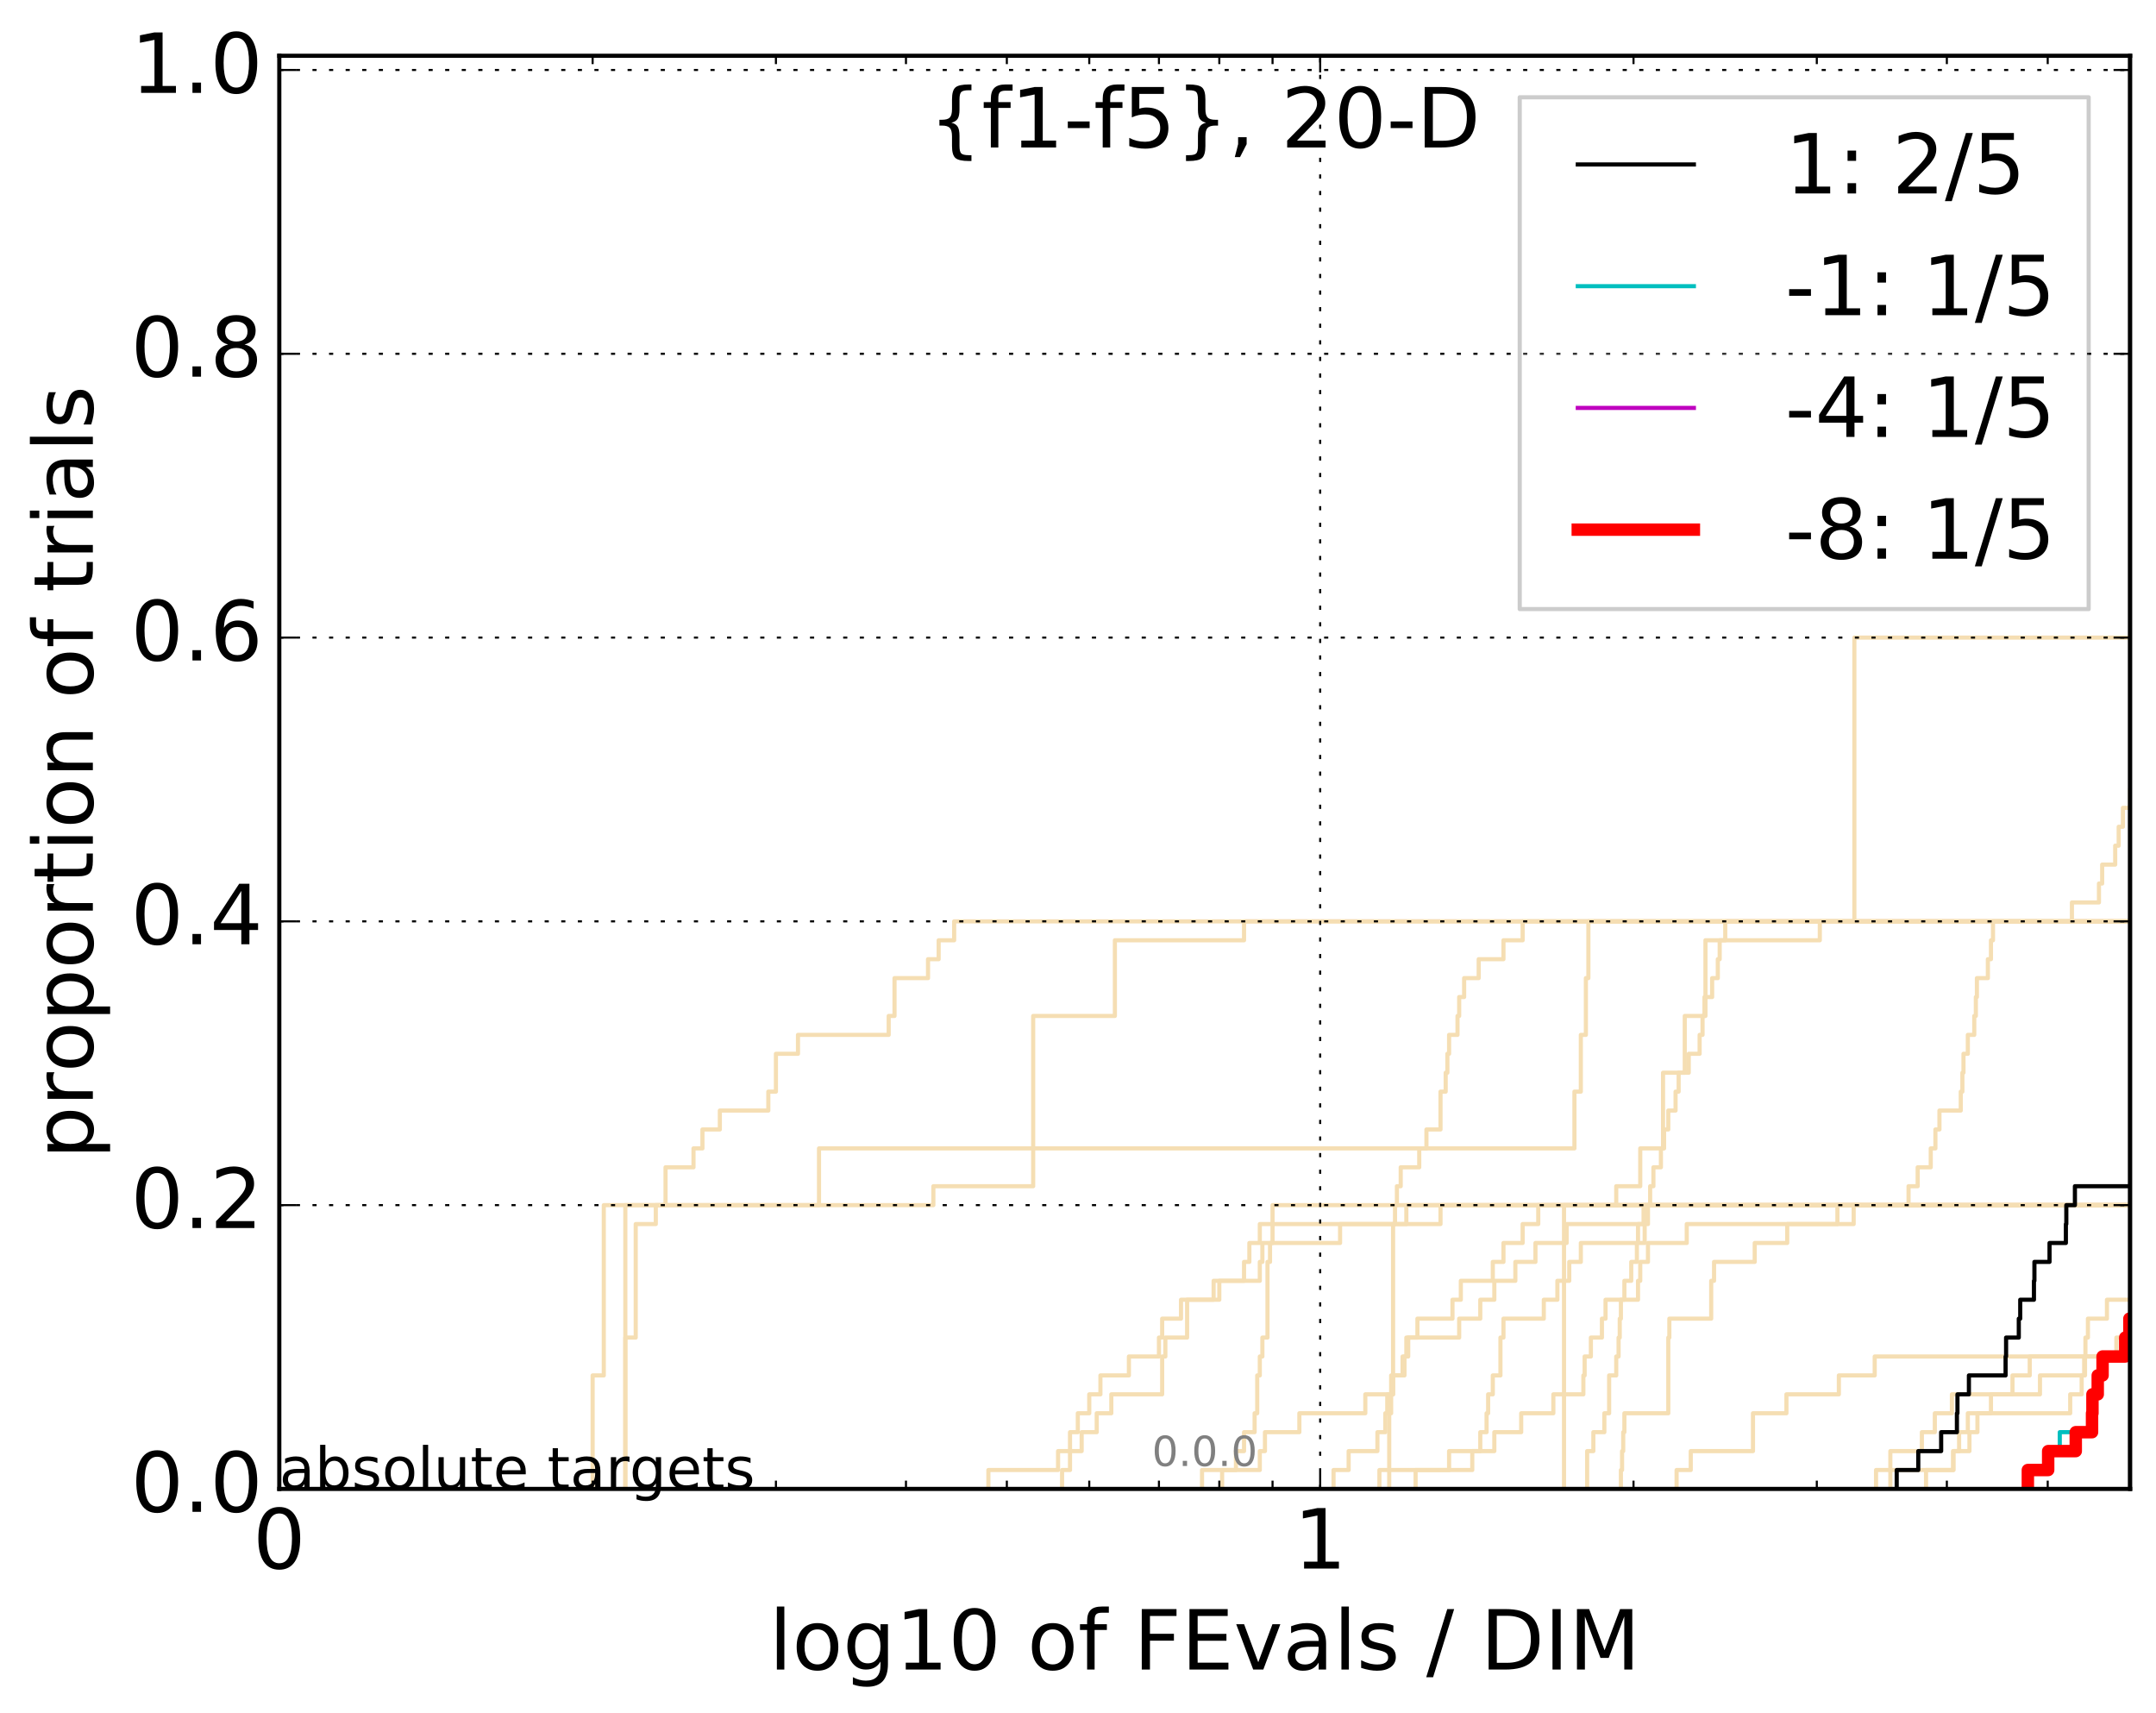 <?xml version="1.0" encoding="utf-8" standalone="no"?>
<!DOCTYPE svg PUBLIC "-//W3C//DTD SVG 1.1//EN"
  "http://www.w3.org/Graphics/SVG/1.1/DTD/svg11.dtd">
<!-- Created with matplotlib (http://matplotlib.org/) -->
<svg height="413pt" version="1.1" viewBox="0 0 520 413" width="520pt" xmlns="http://www.w3.org/2000/svg" xmlns:xlink="http://www.w3.org/1999/xlink">
 <defs>
  <style type="text/css">
*{stroke-linecap:butt;stroke-linejoin:round;stroke-miterlimit:100000;}
  </style>
 </defs>
 <g id="figure_1">
  <g id="patch_1">
   <path d="M 0 413.969 
L 520.962 413.969 
L 520.962 0 
L 0 0 
z
" style="fill:#ffffff;"/>
  </g>
  <g id="axes_1">
   <g id="patch_2">
    <path d="M 67.362 359.056 
L 513.763 359.056 
L 513.763 13.456 
L 67.362 13.456 
z
" style="fill:#ffffff;"/>
   </g>
   <g id="line2d_1">
    <path clip-path="url(#p3d20ca502b)" d="M 377.221 359.056 
L 377.221 354.494 
L 377.221 354.494 
L 377.221 349.932 
L 377.221 349.932 
L 377.221 345.369 
L 377.221 345.369 
L 377.221 340.807 
L 377.221 340.807 
L 377.221 336.244 
L 377.221 336.244 
L 377.221 331.682 
L 377.221 331.682 
L 377.221 327.12 
L 377.221 327.12 
L 377.221 322.557 
L 377.221 322.557 
L 377.221 317.995 
L 377.221 317.995 
L 377.221 313.433 
L 377.221 313.433 
L 377.221 308.87 
L 377.221 308.87 
L 377.221 304.308 
L 377.221 304.308 
L 377.221 299.745 
L 377.221 299.745 
L 377.221 295.183 
L 377.221 295.183 
L 377.221 290.621 
L 389.815 290.621 
L 389.815 286.058 
L 395.606 286.058 
L 395.606 281.496 
L 395.606 281.496 
L 395.606 276.934 
L 401.104 276.934 
L 401.104 272.371 
L 401.104 272.371 
L 401.104 267.809 
L 401.104 267.809 
L 401.104 263.246 
L 401.104 263.246 
L 401.104 258.684 
L 406.339 258.684 
L 406.339 254.122 
L 406.339 254.122 
L 406.339 249.559 
L 406.339 249.559 
L 406.339 244.997 
L 411.333 244.997 
L 411.333 240.435 
L 411.333 240.435 
L 411.333 235.872 
L 411.333 235.872 
L 411.333 231.31 
L 411.333 231.31 
L 411.333 226.747 
L 416.109 226.747 
L 416.109 222.185 
L 521.962 222.185 
" style="fill:none;stroke:#f5deb3;stroke-linecap:square;"/>
   </g>
   <g id="line2d_2">
    <path clip-path="url(#p3d20ca502b)" d="M 735.437 359.056 
" style="fill:none;stroke:#f5deb3;stroke-linecap:square;"/>
   </g>
   <g id="line2d_3">
    <path clip-path="url(#p3d20ca502b)" d="M 335.061 359.056 
L 335.061 354.494 
L 335.061 354.494 
L 335.061 349.932 
L 335.061 349.932 
L 335.061 345.369 
L 335.061 345.369 
L 335.061 340.807 
L 335.528 340.807 
L 335.528 336.244 
L 335.993 336.244 
L 335.993 331.682 
L 335.993 331.682 
L 335.993 327.12 
L 335.993 327.12 
L 335.993 322.557 
L 335.993 322.557 
L 335.993 317.995 
L 335.993 317.995 
L 335.993 313.433 
L 335.993 313.433 
L 335.993 308.87 
L 335.993 308.87 
L 335.993 304.308 
L 335.993 304.308 
L 335.993 299.745 
L 335.993 299.745 
L 335.993 295.183 
L 336.456 295.183 
L 336.456 290.621 
L 336.917 290.621 
L 336.917 286.058 
L 337.833 286.058 
L 337.833 281.496 
L 342.302 281.496 
L 342.302 276.934 
L 344.039 276.934 
L 344.039 272.371 
L 347.433 272.371 
L 347.433 267.809 
L 347.433 267.809 
L 347.433 263.246 
L 348.68 263.246 
L 348.68 258.684 
L 349.092 258.684 
L 349.092 254.122 
L 349.502 254.122 
L 349.502 249.559 
L 351.533 249.559 
L 351.533 244.997 
L 351.934 244.997 
L 351.934 240.435 
L 353.13 240.435 
L 353.13 235.872 
L 356.641 235.872 
L 356.641 231.31 
L 362.617 231.31 
L 362.617 226.747 
L 367.242 226.747 
L 367.242 222.185 
L 367.242 222.185 
L 367.242 222.185 
L 513.763 222.185 
" style="fill:none;stroke:#f5deb3;stroke-linecap:square;"/>
   </g>
   <g id="line2d_4">
    <path clip-path="url(#p3d20ca502b)" d="M 256.162 359.056 
L 256.162 354.494 
L 258.075 354.494 
L 258.075 349.932 
L 260.883 349.932 
L 260.883 345.369 
L 264.517 345.369 
L 264.517 340.807 
L 268.035 340.807 
L 268.035 336.244 
L 280.298 336.244 
L 280.298 331.682 
L 280.298 331.682 
L 280.298 327.12 
L 281.069 327.12 
L 281.069 322.557 
L 286.315 322.557 
L 286.315 317.995 
L 286.315 317.995 
L 286.315 313.433 
L 292.709 313.433 
L 292.709 308.87 
L 300.047 308.87 
L 300.047 304.308 
L 301.33 304.308 
L 301.33 299.745 
L 303.851 299.745 
L 303.851 295.183 
L 347.433 295.183 
L 347.433 290.621 
L 521.962 290.621 
" style="fill:none;stroke:#f5deb3;stroke-linecap:square;"/>
   </g>
   <g id="line2d_5">
    <path clip-path="url(#p3d20ca502b)" d="M 455.927 359.056 
L 455.927 354.494 
L 455.927 354.494 
L 455.927 349.932 
L 463.532 349.932 
L 463.532 345.369 
L 466.655 345.369 
L 466.655 340.807 
L 470.775 340.807 
L 470.775 336.244 
L 492.015 336.244 
L 492.015 331.682 
L 502.879 331.682 
L 502.879 327.12 
L 502.98 327.12 
L 502.98 322.557 
L 503.58 322.557 
L 503.58 317.995 
L 508.17 317.995 
L 508.17 313.433 
L 515.832 313.433 
L 515.832 308.87 
L 521.962 308.87 
" style="fill:none;stroke:#f5deb3;stroke-linecap:square;"/>
   </g>
   <g id="line2d_6"/>
   <g id="line2d_7">
    <path clip-path="url(#p3d20ca502b)" d="M 332.696 359.056 
L 332.696 354.494 
L 355.095 354.494 
L 355.095 349.932 
L 357.025 349.932 
L 357.025 345.369 
L 358.544 345.369 
L 358.544 340.807 
L 358.921 340.807 
L 358.921 336.244 
L 360.043 336.244 
L 360.043 331.682 
L 361.888 331.682 
L 361.888 327.12 
L 361.888 327.12 
L 361.888 322.557 
L 362.617 322.557 
L 362.617 317.995 
L 372.346 317.995 
L 372.346 313.433 
L 375.62 313.433 
L 375.62 308.87 
L 378.485 308.87 
L 378.485 304.308 
L 381.277 304.308 
L 381.277 299.745 
L 396.675 299.745 
L 396.675 295.183 
L 396.675 295.183 
L 396.675 290.621 
L 521.962 290.621 
" style="fill:none;stroke:#f5deb3;stroke-linecap:square;"/>
   </g>
   <g id="line2d_8">
    <path clip-path="url(#p3d20ca502b)" d="M 769.504 359.056 
" style="fill:none;stroke:#f5deb3;stroke-linecap:square;"/>
   </g>
   <g id="line2d_9">
    <path clip-path="url(#p3d20ca502b)" d="M 321.633 359.056 
L 321.633 354.494 
L 325.276 354.494 
L 325.276 349.932 
L 332.216 349.932 
L 332.216 345.369 
L 334.121 345.369 
L 334.121 340.807 
L 334.592 340.807 
L 334.592 336.244 
L 335.993 336.244 
L 335.993 331.682 
L 338.741 331.682 
L 338.741 327.12 
L 339.193 327.12 
L 339.193 322.557 
L 341.863 322.557 
L 341.863 317.995 
L 350.319 317.995 
L 350.319 313.433 
L 352.334 313.433 
L 352.334 308.87 
L 360.043 308.87 
L 360.043 304.308 
L 362.617 304.308 
L 362.617 299.745 
L 367.242 299.745 
L 367.242 295.183 
L 371.008 295.183 
L 371.008 290.621 
L 521.962 290.621 
" style="fill:none;stroke:#f5deb3;stroke-linecap:square;"/>
   </g>
   <g id="line2d_10">
    <path clip-path="url(#p3d20ca502b)" d="M 404.374 359.056 
L 404.374 354.494 
L 407.789 354.494 
L 407.789 349.932 
L 422.797 349.932 
L 422.797 345.369 
L 422.797 345.369 
L 422.797 340.807 
L 430.862 340.807 
L 430.862 336.244 
L 443.509 336.244 
L 443.509 331.682 
L 452.156 331.682 
L 452.156 327.12 
L 521.962 327.12 
" style="fill:none;stroke:#f5deb3;stroke-linecap:square;"/>
   </g>
   <g id="line2d_11">
    <path clip-path="url(#p3d20ca502b)" d="M 238.386 359.056 
L 238.386 354.494 
L 255.193 354.494 
L 255.193 349.932 
L 258.075 349.932 
L 258.075 345.369 
L 259.955 345.369 
L 259.955 340.807 
L 262.715 340.807 
L 262.715 336.244 
L 265.407 336.244 
L 265.407 331.682 
L 272.278 331.682 
L 272.278 327.12 
L 279.522 327.12 
L 279.522 322.557 
L 280.298 322.557 
L 280.298 317.995 
L 284.842 317.995 
L 284.842 313.433 
L 294.081 313.433 
L 294.081 308.87 
L 303.851 308.87 
L 303.851 304.308 
L 304.472 304.308 
L 304.472 299.745 
L 323.209 299.745 
L 323.209 295.183 
L 339.193 295.183 
L 339.193 290.621 
L 521.962 290.621 
" style="fill:none;stroke:#f5deb3;stroke-linecap:square;"/>
   </g>
   <g id="line2d_12">
    <path clip-path="url(#p3d20ca502b)" d="M 150.82 359.056 
L 150.82 354.494 
L 150.82 354.494 
L 150.82 349.932 
L 150.82 349.932 
L 150.82 345.369 
L 150.82 345.369 
L 150.82 340.807 
L 150.82 340.807 
L 150.82 336.244 
L 150.82 336.244 
L 150.82 331.682 
L 150.82 331.682 
L 150.82 327.12 
L 150.82 327.12 
L 150.82 322.557 
L 150.82 322.557 
L 150.82 317.995 
L 150.82 317.995 
L 150.82 313.433 
L 150.82 313.433 
L 150.82 308.87 
L 150.82 308.87 
L 150.82 304.308 
L 150.82 304.308 
L 150.82 299.745 
L 150.82 299.745 
L 150.82 295.183 
L 150.82 295.183 
L 150.82 290.621 
L 225.118 290.621 
L 225.118 286.058 
L 249.19 286.058 
L 249.19 281.496 
L 249.19 281.496 
L 249.19 276.934 
L 249.19 276.934 
L 249.19 272.371 
L 249.19 272.371 
L 249.19 267.809 
L 249.19 267.809 
L 249.19 263.246 
L 249.19 263.246 
L 249.19 258.684 
L 249.19 258.684 
L 249.19 254.122 
L 249.19 254.122 
L 249.19 249.559 
L 249.19 249.559 
L 249.19 244.997 
L 268.897 244.997 
L 268.897 240.435 
L 268.897 240.435 
L 268.897 235.872 
L 268.897 235.872 
L 268.897 231.31 
L 268.897 231.31 
L 268.897 226.747 
L 300.047 226.747 
L 300.047 222.185 
L 521.962 222.185 
" style="fill:none;stroke:#f5deb3;stroke-linecap:square;"/>
   </g>
   <g id="line2d_13">
    <path clip-path="url(#p3d20ca502b)" d="M 561.427 359.056 
" style="fill:none;stroke:#f5deb3;stroke-linecap:square;"/>
   </g>
   <g id="line2d_14">
    <path clip-path="url(#p3d20ca502b)" d="M 294.76 359.056 
L 294.76 354.494 
L 298.095 354.494 
L 298.095 349.932 
L 300.047 349.932 
L 300.047 345.369 
L 302.598 345.369 
L 302.598 340.807 
L 303.226 340.807 
L 303.226 336.244 
L 303.226 336.244 
L 303.226 331.682 
L 303.851 331.682 
L 303.851 327.12 
L 304.472 327.12 
L 304.472 322.557 
L 305.704 322.557 
L 305.704 317.995 
L 305.704 317.995 
L 305.704 313.433 
L 305.704 313.433 
L 305.704 308.87 
L 305.704 308.87 
L 305.704 304.308 
L 306.315 304.308 
L 306.315 299.745 
L 306.922 299.745 
L 306.922 295.183 
L 306.922 295.183 
L 306.922 290.621 
L 460.316 290.621 
L 460.316 286.058 
L 462.519 286.058 
L 462.519 281.496 
L 465.671 281.496 
L 465.671 276.934 
L 466.795 276.934 
L 466.795 272.371 
L 467.769 272.371 
L 467.769 267.809 
L 472.91 267.809 
L 472.91 263.246 
L 473.306 263.246 
L 473.306 258.684 
L 473.569 258.684 
L 473.569 254.122 
L 474.615 254.122 
L 474.615 249.559 
L 476.165 249.559 
L 476.165 244.997 
L 476.549 244.997 
L 476.549 240.435 
L 476.805 240.435 
L 476.805 235.872 
L 479.45 235.872 
L 479.45 231.31 
L 480.194 231.31 
L 480.194 226.747 
L 480.688 226.747 
L 480.688 222.185 
L 499.722 222.185 
L 499.722 217.623 
L 506.24 217.623 
L 506.24 213.06 
L 507.016 213.06 
L 507.016 208.498 
L 510.16 208.498 
L 510.16 203.936 
L 511.002 203.936 
L 511.002 199.373 
L 512.022 199.373 
L 512.022 194.811 
L 513.763 194.811 
L 513.763 190.248 
L 515.654 190.248 
L 515.654 185.686 
L 516.455 185.686 
L 516.455 181.124 
L 520.799 181.124 
L 520.799 176.561 
L 521.962 176.561 
" style="fill:none;stroke:#f5deb3;stroke-linecap:square;"/>
   </g>
   <g id="line2d_15"/>
   <g id="line2d_16">
    <path clip-path="url(#p3d20ca502b)" d="M 584.363 359.056 
" style="fill:none;stroke:#f5deb3;stroke-linecap:square;"/>
   </g>
   <g id="line2d_17">
    <path clip-path="url(#p3d20ca502b)" d="M 637.322 359.056 
" style="fill:none;stroke:#f5deb3;stroke-linecap:square;"/>
   </g>
   <g id="line2d_18">
    <path clip-path="url(#p3d20ca502b)" d="M 150.82 359.056 
L 150.82 354.494 
L 150.82 354.494 
L 150.82 349.932 
L 150.82 349.932 
L 150.82 345.369 
L 150.82 345.369 
L 150.82 340.807 
L 150.82 340.807 
L 150.82 336.244 
L 150.82 336.244 
L 150.82 331.682 
L 150.82 331.682 
L 150.82 327.12 
L 150.82 327.12 
L 150.82 322.557 
L 153.327 322.557 
L 153.327 317.995 
L 153.327 317.995 
L 153.327 313.433 
L 153.327 313.433 
L 153.327 308.87 
L 153.327 308.87 
L 153.327 304.308 
L 153.327 304.308 
L 153.327 299.745 
L 153.327 299.745 
L 153.327 295.183 
L 158.173 295.183 
L 158.173 290.621 
L 160.518 290.621 
L 160.518 286.058 
L 160.518 286.058 
L 160.518 281.496 
L 167.264 281.496 
L 167.264 276.934 
L 169.423 276.934 
L 169.423 272.371 
L 173.617 272.371 
L 173.617 267.809 
L 185.31 267.809 
L 185.31 263.246 
L 187.142 263.246 
L 187.142 258.684 
L 187.142 258.684 
L 187.142 254.122 
L 192.462 254.122 
L 192.462 249.559 
L 214.341 249.559 
L 214.341 244.997 
L 215.748 244.997 
L 215.748 240.435 
L 215.748 240.435 
L 215.748 235.872 
L 223.828 235.872 
L 223.828 231.31 
L 226.393 231.31 
L 226.393 226.747 
L 230.132 226.747 
L 230.132 222.185 
L 521.962 222.185 
" style="fill:none;stroke:#f5deb3;stroke-linecap:square;"/>
   </g>
   <g id="line2d_19">
    <path clip-path="url(#p3d20ca502b)" d="M 738.151 359.056 
" style="fill:none;stroke:#f5deb3;stroke-linecap:square;"/>
   </g>
   <g id="line2d_20">
    <path clip-path="url(#p3d20ca502b)" d="M 289.914 359.056 
L 289.914 354.494 
L 303.851 354.494 
L 303.851 349.932 
L 305.09 349.932 
L 305.09 345.369 
L 313.39 345.369 
L 313.39 340.807 
L 329.296 340.807 
L 329.296 336.244 
L 335.528 336.244 
L 335.528 331.682 
L 338.288 331.682 
L 338.288 327.12 
L 339.642 327.12 
L 339.642 322.557 
L 351.934 322.557 
L 351.934 317.995 
L 357.025 317.995 
L 357.025 313.433 
L 360.414 313.433 
L 360.414 308.87 
L 365.486 308.87 
L 365.486 304.308 
L 370.333 304.308 
L 370.333 299.745 
L 377.855 299.745 
L 377.855 295.183 
L 396.408 295.183 
L 396.408 290.621 
L 521.962 290.621 
" style="fill:none;stroke:#f5deb3;stroke-linecap:square;"/>
   </g>
   <g id="line2d_21">
    <path clip-path="url(#p3d20ca502b)" d="M 698.999 359.056 
" style="fill:none;stroke:#f5deb3;stroke-linecap:square;"/>
   </g>
   <g id="line2d_22">
    <path clip-path="url(#p3d20ca502b)" d="M 341.422 359.056 
L 341.422 354.494 
L 349.502 354.494 
L 349.502 349.932 
L 360.414 349.932 
L 360.414 345.369 
L 366.893 345.369 
L 366.893 340.807 
L 374.648 340.807 
L 374.648 336.244 
L 381.888 336.244 
L 381.888 331.682 
L 382.192 331.682 
L 382.192 327.12 
L 383.7 327.12 
L 383.7 322.557 
L 386.363 322.557 
L 386.363 317.995 
L 387.236 317.995 
L 387.236 313.433 
L 395.067 313.433 
L 395.067 308.87 
L 395.606 308.87 
L 395.606 304.308 
L 397.47 304.308 
L 397.47 299.745 
L 406.824 299.745 
L 406.824 295.183 
L 443.163 295.183 
L 443.163 290.621 
L 521.962 290.621 
" style="fill:none;stroke:#f5deb3;stroke-linecap:square;"/>
   </g>
   <g id="line2d_23">
    <path clip-path="url(#p3d20ca502b)" d="M 452.476 359.056 
L 452.476 354.494 
L 471.044 354.494 
L 471.044 349.932 
L 475.005 349.932 
L 475.005 345.369 
L 476.932 345.369 
L 476.932 340.807 
L 480.194 340.807 
L 480.194 336.244 
L 485.384 336.244 
L 485.384 331.682 
L 489.547 331.682 
L 489.547 327.12 
L 513.853 327.12 
L 513.853 322.557 
L 521.962 322.557 
" style="fill:none;stroke:#f5deb3;stroke-linecap:square;"/>
   </g>
   <g id="line2d_24">
    <path clip-path="url(#p3d20ca502b)" d="M 571.08 359.056 
" style="fill:none;stroke:#f5deb3;stroke-linecap:square;"/>
   </g>
   <g id="line2d_25">
    <path clip-path="url(#p3d20ca502b)" d="M 464.535 359.056 
L 464.535 354.494 
L 471.179 354.494 
L 471.179 349.932 
L 472.513 349.932 
L 472.513 345.369 
L 474.615 345.369 
L 474.615 340.807 
L 499.308 340.807 
L 499.308 336.244 
L 502.073 336.244 
L 502.073 331.682 
L 502.678 331.682 
L 502.678 327.12 
L 510.442 327.12 
L 510.442 322.557 
L 521.962 322.557 
" style="fill:none;stroke:#f5deb3;stroke-linecap:square;"/>
   </g>
   <g id="line2d_26">
    <path clip-path="url(#p3d20ca502b)" d="M 546.617 359.056 
" style="fill:none;stroke:#f5deb3;stroke-linecap:square;"/>
   </g>
   <g id="line2d_27">
    <path clip-path="url(#p3d20ca502b)" d="M 714.334 359.056 
" style="fill:none;stroke:#f5deb3;stroke-linecap:square;"/>
   </g>
   <g id="line2d_28">
    <path clip-path="url(#p3d20ca502b)" d="M 390.942 359.056 
L 390.942 354.494 
L 391.222 354.494 
L 391.222 349.932 
L 391.501 349.932 
L 391.501 345.369 
L 391.78 345.369 
L 391.78 340.807 
L 402.373 340.807 
L 402.373 336.244 
L 402.373 336.244 
L 402.373 331.682 
L 402.373 331.682 
L 402.373 327.12 
L 402.373 327.12 
L 402.373 322.557 
L 402.626 322.557 
L 402.626 317.995 
L 412.719 317.995 
L 412.719 313.433 
L 412.719 313.433 
L 412.719 308.87 
L 413.406 308.87 
L 413.406 304.308 
L 423.215 304.308 
L 423.215 299.745 
L 431.056 299.745 
L 431.056 295.183 
L 447.084 295.183 
L 447.084 290.621 
L 521.962 290.621 
" style="fill:none;stroke:#f5deb3;stroke-linecap:square;"/>
   </g>
   <g id="line2d_29">
    <path clip-path="url(#p3d20ca502b)" d="M 142.935 359.056 
L 142.935 354.494 
L 142.935 354.494 
L 142.935 349.932 
L 142.935 349.932 
L 142.935 345.369 
L 142.935 345.369 
L 142.935 340.807 
L 142.935 340.807 
L 142.935 336.244 
L 142.935 336.244 
L 142.935 331.682 
L 145.627 331.682 
L 145.627 327.12 
L 145.627 327.12 
L 145.627 322.557 
L 145.627 322.557 
L 145.627 317.995 
L 145.627 317.995 
L 145.627 313.433 
L 145.627 313.433 
L 145.627 308.87 
L 145.627 308.87 
L 145.627 304.308 
L 145.627 304.308 
L 145.627 299.745 
L 145.627 299.745 
L 145.627 295.183 
L 145.627 295.183 
L 145.627 290.621 
L 197.534 290.621 
L 197.534 286.058 
L 197.534 286.058 
L 197.534 281.496 
L 197.534 281.496 
L 197.534 276.934 
L 379.735 276.934 
L 379.735 272.371 
L 379.735 272.371 
L 379.735 267.809 
L 379.735 267.809 
L 379.735 263.246 
L 381.277 263.246 
L 381.277 258.684 
L 381.277 258.684 
L 381.277 254.122 
L 381.277 254.122 
L 381.277 249.559 
L 382.495 249.559 
L 382.495 244.997 
L 382.495 244.997 
L 382.495 240.435 
L 382.495 240.435 
L 382.495 235.872 
L 383.099 235.872 
L 383.099 231.31 
L 383.099 231.31 
L 383.099 226.747 
L 383.099 226.747 
L 383.099 222.185 
L 383.099 222.185 
L 383.099 222.185 
L 513.763 222.185 
" style="fill:none;stroke:#f5deb3;stroke-linecap:square;"/>
   </g>
   <g id="line2d_30">
    <path clip-path="url(#p3d20ca502b)" d="M 382.798 359.056 
L 382.798 354.494 
L 382.798 354.494 
L 382.798 349.932 
L 384.297 349.932 
L 384.297 345.369 
L 386.946 345.369 
L 386.946 340.807 
L 388.103 340.807 
L 388.103 336.244 
L 388.103 336.244 
L 388.103 331.682 
L 389.815 331.682 
L 389.815 327.12 
L 390.38 327.12 
L 390.38 322.557 
L 390.662 322.557 
L 390.662 317.995 
L 390.942 317.995 
L 390.942 313.433 
L 391.78 313.433 
L 391.78 308.87 
L 393.436 308.87 
L 393.436 304.308 
L 394.797 304.308 
L 394.797 299.745 
L 395.067 299.745 
L 395.067 295.183 
L 397.47 295.183 
L 397.47 290.621 
L 397.996 290.621 
L 397.996 286.058 
L 398.782 286.058 
L 398.782 281.496 
L 400.592 281.496 
L 400.592 276.934 
L 401.359 276.934 
L 401.359 272.371 
L 402.373 272.371 
L 402.373 267.809 
L 404.126 267.809 
L 404.126 263.246 
L 404.868 263.246 
L 404.868 258.684 
L 407.308 258.684 
L 407.308 254.122 
L 409.929 254.122 
L 409.929 249.559 
L 410.633 249.559 
L 410.633 244.997 
L 411.1 244.997 
L 411.1 240.435 
L 412.948 240.435 
L 412.948 235.872 
L 414.314 235.872 
L 414.314 231.31 
L 414.766 231.31 
L 414.766 226.747 
L 438.914 226.747 
L 438.914 222.185 
L 447.252 222.185 
L 447.252 217.623 
L 447.252 217.623 
L 447.252 213.06 
L 447.252 213.06 
L 447.252 208.498 
L 447.252 208.498 
L 447.252 203.936 
L 447.252 203.936 
L 447.252 199.373 
L 447.252 199.373 
L 447.252 194.811 
L 447.252 194.811 
L 447.252 190.248 
L 447.252 190.248 
L 447.252 185.686 
L 447.252 185.686 
L 447.252 181.124 
L 447.252 181.124 
L 447.252 176.561 
L 447.252 176.561 
L 447.252 171.999 
L 447.252 171.999 
L 447.252 167.437 
L 447.252 167.437 
L 447.252 162.874 
L 447.252 162.874 
L 447.252 158.312 
L 447.252 158.312 
L 447.252 153.749 
L 447.252 153.749 
L 447.252 153.749 
L 513.763 153.749 
" style="fill:none;stroke:#f5deb3;stroke-linecap:square;"/>
   </g>
   <g id="line2d_31">
    <path clip-path="url(#p3d20ca502b)" d="M 457.461 359.056 
L 457.461 354.494 
L 462.664 354.494 
L 462.664 349.932 
L 468.184 349.932 
L 468.184 345.369 
L 471.981 345.369 
L 471.981 340.807 
L 472.114 340.807 
L 472.114 336.244 
L 474.875 336.244 
L 474.875 331.682 
L 483.721 331.682 
L 483.721 327.12 
L 483.841 327.12 
L 483.841 322.557 
L 486.906 322.557 
L 486.906 317.995 
L 487.254 317.995 
L 487.254 313.433 
L 490.563 313.433 
L 490.563 308.87 
L 490.676 308.87 
L 490.676 304.308 
L 494.32 304.308 
L 494.32 299.745 
L 498.265 299.745 
L 498.265 295.183 
L 498.37 295.183 
L 498.37 290.621 
L 500.443 290.621 
L 500.443 286.058 
L 500.443 286.058 
L 500.443 286.058 
L 513.763 286.058 
" style="fill:none;stroke:#000000;stroke-linecap:square;"/>
   </g>
   <g id="line2d_32"/>
   <g id="line2d_33">
    <path clip-path="url(#p3d20ca502b)" d="M 489.092 359.056 
L 489.092 354.494 
L 493.993 354.494 
L 493.993 349.932 
L 496.789 349.932 
L 496.789 345.369 
L 504.474 345.369 
L 504.474 340.807 
L 504.672 340.807 
L 504.672 336.244 
L 505.948 336.244 
L 505.948 331.682 
L 507.113 331.682 
L 507.113 327.12 
L 512.575 327.12 
L 512.575 322.557 
L 513.581 322.557 
L 513.581 317.995 
L 513.581 317.995 
L 513.581 317.995 
L 513.763 317.995 
" style="fill:none;stroke:#00bfbf;stroke-linecap:square;"/>
   </g>
   <g id="line2d_34"/>
   <g id="line2d_35">
    <path clip-path="url(#p3d20ca502b)" d="M 489.092 359.056 
L 489.092 354.494 
L 493.993 354.494 
L 493.993 349.932 
L 500.648 349.932 
L 500.648 345.369 
L 504.573 345.369 
L 504.573 340.807 
L 504.672 340.807 
L 504.672 336.244 
L 505.948 336.244 
L 505.948 331.682 
L 507.113 331.682 
L 507.113 327.12 
L 512.575 327.12 
L 512.575 322.557 
L 513.581 322.557 
L 513.581 317.995 
L 513.581 317.995 
L 513.581 317.995 
L 513.763 317.995 
" style="fill:none;stroke:#bf00bf;stroke-linecap:square;"/>
   </g>
   <g id="line2d_36"/>
   <g id="line2d_37">
    <path clip-path="url(#p3d20ca502b)" d="M 489.092 359.056 
L 489.092 354.494 
L 493.993 354.494 
L 493.993 349.932 
L 500.648 349.932 
L 500.648 345.369 
L 504.573 345.369 
L 504.573 340.807 
L 504.672 340.807 
L 504.672 336.244 
L 505.948 336.244 
L 505.948 331.682 
L 507.113 331.682 
L 507.113 327.12 
L 512.575 327.12 
L 512.575 322.557 
L 513.581 322.557 
L 513.581 317.995 
L 513.581 317.995 
L 513.581 317.995 
L 513.763 317.995 
" style="fill:none;stroke:#ff0000;stroke-linecap:square;stroke-width:3.0;"/>
   </g>
   <g id="line2d_38"/>
   <g id="line2d_39">
    <path clip-path="url(#p3d20ca502b)" d="M 513.763 359.056 
L 513.763 13.456 
" style="fill:none;stroke:#000000;stroke-linecap:square;"/>
   </g>
   <g id="patch_3">
    <path d="M 67.362 13.456 
L 513.763 13.456 
" style="fill:none;stroke:#000000;stroke-linecap:square;stroke-linejoin:miter;"/>
   </g>
   <g id="patch_4">
    <path d="M 513.763 359.056 
L 513.763 13.456 
" style="fill:none;stroke:#000000;stroke-linecap:square;stroke-linejoin:miter;"/>
   </g>
   <g id="patch_5">
    <path d="M 67.362 359.056 
L 513.763 359.056 
" style="fill:none;stroke:#000000;stroke-linecap:square;stroke-linejoin:miter;"/>
   </g>
   <g id="patch_6">
    <path d="M 67.362 359.056 
L 67.362 13.456 
" style="fill:none;stroke:#000000;stroke-linecap:square;stroke-linejoin:miter;"/>
   </g>
   <g id="matplotlib.axis_1">
    <g id="xtick_1">
     <g id="line2d_40">
      <path clip-path="url(#p3d20ca502b)" d="M 67.362 359.056 
L 67.362 13.456 
" style="fill:none;stroke:#000000;stroke-dasharray:1,3;stroke-dashoffset:0.0;stroke-width:0.5;"/>
     </g>
     <g id="line2d_41">
      <defs>
       <path d="M 0 0 
L 0 -4 
" id="me655140b6d" style="stroke:#000000;stroke-width:0.5;"/>
      </defs>
      <g>
       <use style="stroke:#000000;stroke-width:0.5;" x="67.362" xlink:href="#me655140b6d" y="359.056"/>
      </g>
     </g>
     <g id="line2d_42">
      <defs>
       <path d="M 0 0 
L 0 4 
" id="mc0a25cc0f9" style="stroke:#000000;stroke-width:0.5;"/>
      </defs>
      <g>
       <use style="stroke:#000000;stroke-width:0.5;" x="67.362" xlink:href="#mc0a25cc0f9" y="13.456"/>
      </g>
     </g>
     <g id="text_1">
      <!-- 0 -->
      <defs>
       <path d="M 31.781 66.406 
Q 24.172 66.406 20.328 58.906 
Q 16.5 51.422 16.5 36.375 
Q 16.5 21.391 20.328 13.891 
Q 24.172 6.391 31.781 6.391 
Q 39.453 6.391 43.281 13.891 
Q 47.125 21.391 47.125 36.375 
Q 47.125 51.422 43.281 58.906 
Q 39.453 66.406 31.781 66.406 
M 31.781 74.219 
Q 44.047 74.219 50.516 64.516 
Q 56.984 54.828 56.984 36.375 
Q 56.984 17.969 50.516 8.266 
Q 44.047 -1.422 31.781 -1.422 
Q 19.531 -1.422 13.062 8.266 
Q 6.594 17.969 6.594 36.375 
Q 6.594 54.828 13.062 64.516 
Q 19.531 74.219 31.781 74.219 
" id="BitstreamVeraSans-Roman-30"/>
      </defs>
      <g transform="translate(61.0 378.253)scale(0.2 -0.2)">
       <use xlink:href="#BitstreamVeraSans-Roman-30"/>
      </g>
     </g>
    </g>
    <g id="xtick_2">
     <g id="line2d_43">
      <path clip-path="url(#p3d20ca502b)" d="M 318.41 359.056 
L 318.41 13.456 
" style="fill:none;stroke:#000000;stroke-dasharray:1,3;stroke-dashoffset:0.0;stroke-width:0.5;"/>
     </g>
     <g id="line2d_44">
      <g>
       <use style="stroke:#000000;stroke-width:0.5;" x="318.41" xlink:href="#me655140b6d" y="359.056"/>
      </g>
     </g>
     <g id="line2d_45">
      <g>
       <use style="stroke:#000000;stroke-width:0.5;" x="318.41" xlink:href="#mc0a25cc0f9" y="13.456"/>
      </g>
     </g>
     <g id="text_2">
      <!-- 1 -->
      <defs>
       <path d="M 12.406 8.297 
L 28.516 8.297 
L 28.516 63.922 
L 10.984 60.406 
L 10.984 69.391 
L 28.422 72.906 
L 38.281 72.906 
L 38.281 8.297 
L 54.391 8.297 
L 54.391 0 
L 12.406 0 
z
" id="BitstreamVeraSans-Roman-31"/>
      </defs>
      <g transform="translate(312.047 378.253)scale(0.2 -0.2)">
       <use xlink:href="#BitstreamVeraSans-Roman-31"/>
      </g>
     </g>
    </g>
    <g id="xtick_3">
     <g id="line2d_46">
      <defs>
       <path d="M 0 0 
L 0 -2 
" id="m624faf2cec" style="stroke:#000000;stroke-width:0.5;"/>
      </defs>
      <g>
       <use style="stroke:#000000;stroke-width:0.5;" x="142.935" xlink:href="#m624faf2cec" y="359.056"/>
      </g>
     </g>
     <g id="line2d_47">
      <defs>
       <path d="M 0 0 
L 0 2 
" id="m2d67205fdb" style="stroke:#000000;stroke-width:0.5;"/>
      </defs>
      <g>
       <use style="stroke:#000000;stroke-width:0.5;" x="142.935" xlink:href="#m2d67205fdb" y="13.456"/>
      </g>
     </g>
    </g>
    <g id="xtick_4">
     <g id="line2d_48">
      <g>
       <use style="stroke:#000000;stroke-width:0.5;" x="187.142" xlink:href="#m624faf2cec" y="359.056"/>
      </g>
     </g>
     <g id="line2d_49">
      <g>
       <use style="stroke:#000000;stroke-width:0.5;" x="187.142" xlink:href="#m2d67205fdb" y="13.456"/>
      </g>
     </g>
    </g>
    <g id="xtick_5">
     <g id="line2d_50">
      <g>
       <use style="stroke:#000000;stroke-width:0.5;" x="218.508" xlink:href="#m624faf2cec" y="359.056"/>
      </g>
     </g>
     <g id="line2d_51">
      <g>
       <use style="stroke:#000000;stroke-width:0.5;" x="218.508" xlink:href="#m2d67205fdb" y="13.456"/>
      </g>
     </g>
    </g>
    <g id="xtick_6">
     <g id="line2d_52">
      <g>
       <use style="stroke:#000000;stroke-width:0.5;" x="242.837" xlink:href="#m624faf2cec" y="359.056"/>
      </g>
     </g>
     <g id="line2d_53">
      <g>
       <use style="stroke:#000000;stroke-width:0.5;" x="242.837" xlink:href="#m2d67205fdb" y="13.456"/>
      </g>
     </g>
    </g>
    <g id="xtick_7">
     <g id="line2d_54">
      <g>
       <use style="stroke:#000000;stroke-width:0.5;" x="262.715" xlink:href="#m624faf2cec" y="359.056"/>
      </g>
     </g>
     <g id="line2d_55">
      <g>
       <use style="stroke:#000000;stroke-width:0.5;" x="262.715" xlink:href="#m2d67205fdb" y="13.456"/>
      </g>
     </g>
    </g>
    <g id="xtick_8">
     <g id="line2d_56">
      <g>
       <use style="stroke:#000000;stroke-width:0.5;" x="279.522" xlink:href="#m624faf2cec" y="359.056"/>
      </g>
     </g>
     <g id="line2d_57">
      <g>
       <use style="stroke:#000000;stroke-width:0.5;" x="279.522" xlink:href="#m2d67205fdb" y="13.456"/>
      </g>
     </g>
    </g>
    <g id="xtick_9">
     <g id="line2d_58">
      <g>
       <use style="stroke:#000000;stroke-width:0.5;" x="294.081" xlink:href="#m624faf2cec" y="359.056"/>
      </g>
     </g>
     <g id="line2d_59">
      <g>
       <use style="stroke:#000000;stroke-width:0.5;" x="294.081" xlink:href="#m2d67205fdb" y="13.456"/>
      </g>
     </g>
    </g>
    <g id="xtick_10">
     <g id="line2d_60">
      <g>
       <use style="stroke:#000000;stroke-width:0.5;" x="306.922" xlink:href="#m624faf2cec" y="359.056"/>
      </g>
     </g>
     <g id="line2d_61">
      <g>
       <use style="stroke:#000000;stroke-width:0.5;" x="306.922" xlink:href="#m2d67205fdb" y="13.456"/>
      </g>
     </g>
    </g>
    <g id="xtick_11">
     <g id="line2d_62">
      <g>
       <use style="stroke:#000000;stroke-width:0.5;" x="393.983" xlink:href="#m624faf2cec" y="359.056"/>
      </g>
     </g>
     <g id="line2d_63">
      <g>
       <use style="stroke:#000000;stroke-width:0.5;" x="393.983" xlink:href="#m2d67205fdb" y="13.456"/>
      </g>
     </g>
    </g>
    <g id="xtick_12">
     <g id="line2d_64">
      <g>
       <use style="stroke:#000000;stroke-width:0.5;" x="438.19" xlink:href="#m624faf2cec" y="359.056"/>
      </g>
     </g>
     <g id="line2d_65">
      <g>
       <use style="stroke:#000000;stroke-width:0.5;" x="438.19" xlink:href="#m2d67205fdb" y="13.456"/>
      </g>
     </g>
    </g>
    <g id="xtick_13">
     <g id="line2d_66">
      <g>
       <use style="stroke:#000000;stroke-width:0.5;" x="469.555" xlink:href="#m624faf2cec" y="359.056"/>
      </g>
     </g>
     <g id="line2d_67">
      <g>
       <use style="stroke:#000000;stroke-width:0.5;" x="469.555" xlink:href="#m2d67205fdb" y="13.456"/>
      </g>
     </g>
    </g>
    <g id="xtick_14">
     <g id="line2d_68">
      <g>
       <use style="stroke:#000000;stroke-width:0.5;" x="493.884" xlink:href="#m624faf2cec" y="359.056"/>
      </g>
     </g>
     <g id="line2d_69">
      <g>
       <use style="stroke:#000000;stroke-width:0.5;" x="493.884" xlink:href="#m2d67205fdb" y="13.456"/>
      </g>
     </g>
    </g>
    <g id="xtick_15">
     <g id="line2d_70">
      <g>
       <use style="stroke:#000000;stroke-width:0.5;" x="513.763" xlink:href="#m624faf2cec" y="359.056"/>
      </g>
     </g>
     <g id="line2d_71">
      <g>
       <use style="stroke:#000000;stroke-width:0.5;" x="513.763" xlink:href="#m2d67205fdb" y="13.456"/>
      </g>
     </g>
    </g>
    <g id="text_3">
     <!-- log10 of FEvals / DIM -->
     <defs>
      <path id="BitstreamVeraSans-Roman-20"/>
      <path d="M 9.812 72.906 
L 24.516 72.906 
L 43.109 23.297 
L 61.812 72.906 
L 76.516 72.906 
L 76.516 0 
L 66.891 0 
L 66.891 64.016 
L 48.094 14.016 
L 38.188 14.016 
L 19.391 64.016 
L 19.391 0 
L 9.812 0 
z
" id="BitstreamVeraSans-Roman-4d"/>
      <path d="M 30.609 48.391 
Q 23.391 48.391 19.188 42.75 
Q 14.984 37.109 14.984 27.297 
Q 14.984 17.484 19.156 11.844 
Q 23.344 6.203 30.609 6.203 
Q 37.797 6.203 41.984 11.859 
Q 46.188 17.531 46.188 27.297 
Q 46.188 37.016 41.984 42.703 
Q 37.797 48.391 30.609 48.391 
M 30.609 56 
Q 42.328 56 49.016 48.375 
Q 55.719 40.766 55.719 27.297 
Q 55.719 13.875 49.016 6.219 
Q 42.328 -1.422 30.609 -1.422 
Q 18.844 -1.422 12.172 6.219 
Q 5.516 13.875 5.516 27.297 
Q 5.516 40.766 12.172 48.375 
Q 18.844 56 30.609 56 
" id="BitstreamVeraSans-Roman-6f"/>
      <path d="M 9.422 75.984 
L 18.406 75.984 
L 18.406 0 
L 9.422 0 
z
" id="BitstreamVeraSans-Roman-6c"/>
      <path d="M 9.812 72.906 
L 51.703 72.906 
L 51.703 64.594 
L 19.672 64.594 
L 19.672 43.109 
L 48.578 43.109 
L 48.578 34.812 
L 19.672 34.812 
L 19.672 0 
L 9.812 0 
z
" id="BitstreamVeraSans-Roman-46"/>
      <path d="M 9.812 72.906 
L 55.906 72.906 
L 55.906 64.594 
L 19.672 64.594 
L 19.672 43.016 
L 54.391 43.016 
L 54.391 34.719 
L 19.672 34.719 
L 19.672 8.297 
L 56.781 8.297 
L 56.781 0 
L 9.812 0 
z
" id="BitstreamVeraSans-Roman-45"/>
      <path d="M 19.672 64.797 
L 19.672 8.109 
L 31.594 8.109 
Q 46.688 8.109 53.688 14.938 
Q 60.688 21.781 60.688 36.531 
Q 60.688 51.172 53.688 57.984 
Q 46.688 64.797 31.594 64.797 
z
M 9.812 72.906 
L 30.078 72.906 
Q 51.266 72.906 61.172 64.094 
Q 71.094 55.281 71.094 36.531 
Q 71.094 17.672 61.125 8.828 
Q 51.172 0 30.078 0 
L 9.812 0 
z
" id="BitstreamVeraSans-Roman-44"/>
      <path d="M 25.391 72.906 
L 33.688 72.906 
L 8.297 -9.281 
L 0 -9.281 
z
" id="BitstreamVeraSans-Roman-2f"/>
      <path d="M 2.984 54.688 
L 12.5 54.688 
L 29.594 8.797 
L 46.688 54.688 
L 56.203 54.688 
L 35.688 0 
L 23.484 0 
z
" id="BitstreamVeraSans-Roman-76"/>
      <path d="M 45.406 27.984 
Q 45.406 37.75 41.375 43.109 
Q 37.359 48.484 30.078 48.484 
Q 22.859 48.484 18.828 43.109 
Q 14.797 37.75 14.797 27.984 
Q 14.797 18.266 18.828 12.891 
Q 22.859 7.516 30.078 7.516 
Q 37.359 7.516 41.375 12.891 
Q 45.406 18.266 45.406 27.984 
M 54.391 6.781 
Q 54.391 -7.172 48.188 -13.984 
Q 42 -20.797 29.203 -20.797 
Q 24.469 -20.797 20.266 -20.094 
Q 16.062 -19.391 12.109 -17.922 
L 12.109 -9.188 
Q 16.062 -11.328 19.922 -12.344 
Q 23.781 -13.375 27.781 -13.375 
Q 36.625 -13.375 41.016 -8.766 
Q 45.406 -4.156 45.406 5.172 
L 45.406 9.625 
Q 42.625 4.781 38.281 2.391 
Q 33.938 0 27.875 0 
Q 17.828 0 11.672 7.656 
Q 5.516 15.328 5.516 27.984 
Q 5.516 40.672 11.672 48.328 
Q 17.828 56 27.875 56 
Q 33.938 56 38.281 53.609 
Q 42.625 51.219 45.406 46.391 
L 45.406 54.688 
L 54.391 54.688 
z
" id="BitstreamVeraSans-Roman-67"/>
      <path d="M 37.109 75.984 
L 37.109 68.5 
L 28.516 68.5 
Q 23.688 68.5 21.797 66.547 
Q 19.922 64.594 19.922 59.516 
L 19.922 54.688 
L 34.719 54.688 
L 34.719 47.703 
L 19.922 47.703 
L 19.922 0 
L 10.891 0 
L 10.891 47.703 
L 2.297 47.703 
L 2.297 54.688 
L 10.891 54.688 
L 10.891 58.5 
Q 10.891 67.625 15.141 71.797 
Q 19.391 75.984 28.609 75.984 
z
" id="BitstreamVeraSans-Roman-66"/>
      <path d="M 34.281 27.484 
Q 23.391 27.484 19.188 25 
Q 14.984 22.516 14.984 16.5 
Q 14.984 11.719 18.141 8.906 
Q 21.297 6.109 26.703 6.109 
Q 34.188 6.109 38.703 11.406 
Q 43.219 16.703 43.219 25.484 
L 43.219 27.484 
z
M 52.203 31.203 
L 52.203 0 
L 43.219 0 
L 43.219 8.297 
Q 40.141 3.328 35.547 0.953 
Q 30.953 -1.422 24.312 -1.422 
Q 15.922 -1.422 10.953 3.297 
Q 6 8.016 6 15.922 
Q 6 25.141 12.172 29.828 
Q 18.359 34.516 30.609 34.516 
L 43.219 34.516 
L 43.219 35.406 
Q 43.219 41.609 39.141 45 
Q 35.062 48.391 27.688 48.391 
Q 23 48.391 18.547 47.266 
Q 14.109 46.141 10.016 43.891 
L 10.016 52.203 
Q 14.938 54.109 19.578 55.047 
Q 24.219 56 28.609 56 
Q 40.484 56 46.344 49.844 
Q 52.203 43.703 52.203 31.203 
" id="BitstreamVeraSans-Roman-61"/>
      <path d="M 44.281 53.078 
L 44.281 44.578 
Q 40.484 46.531 36.375 47.5 
Q 32.281 48.484 27.875 48.484 
Q 21.188 48.484 17.844 46.438 
Q 14.5 44.391 14.5 40.281 
Q 14.5 37.156 16.891 35.375 
Q 19.281 33.594 26.516 31.984 
L 29.594 31.297 
Q 39.156 29.25 43.188 25.516 
Q 47.219 21.781 47.219 15.094 
Q 47.219 7.469 41.188 3.016 
Q 35.156 -1.422 24.609 -1.422 
Q 20.219 -1.422 15.453 -0.562 
Q 10.688 0.297 5.422 2 
L 5.422 11.281 
Q 10.406 8.688 15.234 7.391 
Q 20.062 6.109 24.812 6.109 
Q 31.156 6.109 34.562 8.281 
Q 37.984 10.453 37.984 14.406 
Q 37.984 18.062 35.516 20.016 
Q 33.062 21.969 24.703 23.781 
L 21.578 24.516 
Q 13.234 26.266 9.516 29.906 
Q 5.812 33.547 5.812 39.891 
Q 5.812 47.609 11.281 51.797 
Q 16.75 56 26.812 56 
Q 31.781 56 36.172 55.266 
Q 40.578 54.547 44.281 53.078 
" id="BitstreamVeraSans-Roman-73"/>
      <path d="M 9.812 72.906 
L 19.672 72.906 
L 19.672 0 
L 9.812 0 
z
" id="BitstreamVeraSans-Roman-49"/>
     </defs>
     <g transform="translate(185.489 402.609)scale(0.2 -0.2)">
      <use xlink:href="#BitstreamVeraSans-Roman-6c"/>
      <use x="27.783" xlink:href="#BitstreamVeraSans-Roman-6f"/>
      <use x="88.965" xlink:href="#BitstreamVeraSans-Roman-67"/>
      <use x="152.441" xlink:href="#BitstreamVeraSans-Roman-31"/>
      <use x="216.064" xlink:href="#BitstreamVeraSans-Roman-30"/>
      <use x="279.688" xlink:href="#BitstreamVeraSans-Roman-20"/>
      <use x="311.475" xlink:href="#BitstreamVeraSans-Roman-6f"/>
      <use x="372.656" xlink:href="#BitstreamVeraSans-Roman-66"/>
      <use x="407.861" xlink:href="#BitstreamVeraSans-Roman-20"/>
      <use x="439.648" xlink:href="#BitstreamVeraSans-Roman-46"/>
      <use x="497.168" xlink:href="#BitstreamVeraSans-Roman-45"/>
      <use x="560.352" xlink:href="#BitstreamVeraSans-Roman-76"/>
      <use x="619.531" xlink:href="#BitstreamVeraSans-Roman-61"/>
      <use x="680.811" xlink:href="#BitstreamVeraSans-Roman-6c"/>
      <use x="708.594" xlink:href="#BitstreamVeraSans-Roman-73"/>
      <use x="760.693" xlink:href="#BitstreamVeraSans-Roman-20"/>
      <use x="792.48" xlink:href="#BitstreamVeraSans-Roman-2f"/>
      <use x="826.172" xlink:href="#BitstreamVeraSans-Roman-20"/>
      <use x="857.959" xlink:href="#BitstreamVeraSans-Roman-44"/>
      <use x="934.961" xlink:href="#BitstreamVeraSans-Roman-49"/>
      <use x="964.453" xlink:href="#BitstreamVeraSans-Roman-4d"/>
     </g>
    </g>
   </g>
   <g id="matplotlib.axis_2">
    <g id="ytick_1">
     <g id="line2d_72">
      <path clip-path="url(#p3d20ca502b)" d="M 67.362 359.056 
L 513.763 359.056 
" style="fill:none;stroke:#000000;stroke-dasharray:1,3;stroke-dashoffset:0.0;stroke-width:0.5;"/>
     </g>
     <g id="line2d_73">
      <defs>
       <path d="M 0 0 
L 4 0 
" id="me042b3ca7c" style="stroke:#000000;stroke-width:0.5;"/>
      </defs>
      <g>
       <use style="stroke:#000000;stroke-width:0.5;" x="67.362" xlink:href="#me042b3ca7c" y="359.056"/>
      </g>
     </g>
     <g id="line2d_74">
      <defs>
       <path d="M 0 0 
L -4 0 
" id="mcc9c6bb3c3" style="stroke:#000000;stroke-width:0.5;"/>
      </defs>
      <g>
       <use style="stroke:#000000;stroke-width:0.5;" x="513.763" xlink:href="#mcc9c6bb3c3" y="359.056"/>
      </g>
     </g>
     <g id="text_4">
      <!-- 0.0 -->
      <defs>
       <path d="M 10.688 12.406 
L 21 12.406 
L 21 0 
L 10.688 0 
z
" id="BitstreamVeraSans-Roman-2e"/>
      </defs>
      <g transform="translate(31.556 364.575)scale(0.2 -0.2)">
       <use xlink:href="#BitstreamVeraSans-Roman-30"/>
       <use x="63.623" xlink:href="#BitstreamVeraSans-Roman-2e"/>
       <use x="95.41" xlink:href="#BitstreamVeraSans-Roman-30"/>
      </g>
     </g>
    </g>
    <g id="ytick_2">
     <g id="line2d_75">
      <path clip-path="url(#p3d20ca502b)" d="M 67.362 290.621 
L 513.763 290.621 
" style="fill:none;stroke:#000000;stroke-dasharray:1,3;stroke-dashoffset:0.0;stroke-width:0.5;"/>
     </g>
     <g id="line2d_76">
      <g>
       <use style="stroke:#000000;stroke-width:0.5;" x="67.362" xlink:href="#me042b3ca7c" y="290.621"/>
      </g>
     </g>
     <g id="line2d_77">
      <g>
       <use style="stroke:#000000;stroke-width:0.5;" x="513.763" xlink:href="#mcc9c6bb3c3" y="290.621"/>
      </g>
     </g>
     <g id="text_5">
      <!-- 0.2 -->
      <defs>
       <path d="M 19.188 8.297 
L 53.609 8.297 
L 53.609 0 
L 7.328 0 
L 7.328 8.297 
Q 12.938 14.109 22.625 23.891 
Q 32.328 33.688 34.812 36.531 
Q 39.547 41.844 41.422 45.531 
Q 43.312 49.219 43.312 52.781 
Q 43.312 58.594 39.234 62.25 
Q 35.156 65.922 28.609 65.922 
Q 23.969 65.922 18.812 64.312 
Q 13.672 62.703 7.812 59.422 
L 7.812 69.391 
Q 13.766 71.781 18.938 73 
Q 24.125 74.219 28.422 74.219 
Q 39.75 74.219 46.484 68.547 
Q 53.219 62.891 53.219 53.422 
Q 53.219 48.922 51.531 44.891 
Q 49.859 40.875 45.406 35.406 
Q 44.188 33.984 37.641 27.219 
Q 31.109 20.453 19.188 8.297 
" id="BitstreamVeraSans-Roman-32"/>
      </defs>
      <g transform="translate(31.556 296.139)scale(0.2 -0.2)">
       <use xlink:href="#BitstreamVeraSans-Roman-30"/>
       <use x="63.623" xlink:href="#BitstreamVeraSans-Roman-2e"/>
       <use x="95.41" xlink:href="#BitstreamVeraSans-Roman-32"/>
      </g>
     </g>
    </g>
    <g id="ytick_3">
     <g id="line2d_78">
      <path clip-path="url(#p3d20ca502b)" d="M 67.362 222.185 
L 513.763 222.185 
" style="fill:none;stroke:#000000;stroke-dasharray:1,3;stroke-dashoffset:0.0;stroke-width:0.5;"/>
     </g>
     <g id="line2d_79">
      <g>
       <use style="stroke:#000000;stroke-width:0.5;" x="67.362" xlink:href="#me042b3ca7c" y="222.185"/>
      </g>
     </g>
     <g id="line2d_80">
      <g>
       <use style="stroke:#000000;stroke-width:0.5;" x="513.763" xlink:href="#mcc9c6bb3c3" y="222.185"/>
      </g>
     </g>
     <g id="text_6">
      <!-- 0.4 -->
      <defs>
       <path d="M 37.797 64.312 
L 12.891 25.391 
L 37.797 25.391 
z
M 35.203 72.906 
L 47.609 72.906 
L 47.609 25.391 
L 58.016 25.391 
L 58.016 17.188 
L 47.609 17.188 
L 47.609 0 
L 37.797 0 
L 37.797 17.188 
L 4.891 17.188 
L 4.891 26.703 
z
" id="BitstreamVeraSans-Roman-34"/>
      </defs>
      <g transform="translate(31.556 227.704)scale(0.2 -0.2)">
       <use xlink:href="#BitstreamVeraSans-Roman-30"/>
       <use x="63.623" xlink:href="#BitstreamVeraSans-Roman-2e"/>
       <use x="95.41" xlink:href="#BitstreamVeraSans-Roman-34"/>
      </g>
     </g>
    </g>
    <g id="ytick_4">
     <g id="line2d_81">
      <path clip-path="url(#p3d20ca502b)" d="M 67.362 153.749 
L 513.763 153.749 
" style="fill:none;stroke:#000000;stroke-dasharray:1,3;stroke-dashoffset:0.0;stroke-width:0.5;"/>
     </g>
     <g id="line2d_82">
      <g>
       <use style="stroke:#000000;stroke-width:0.5;" x="67.362" xlink:href="#me042b3ca7c" y="153.749"/>
      </g>
     </g>
     <g id="line2d_83">
      <g>
       <use style="stroke:#000000;stroke-width:0.5;" x="513.763" xlink:href="#mcc9c6bb3c3" y="153.749"/>
      </g>
     </g>
     <g id="text_7">
      <!-- 0.6 -->
      <defs>
       <path d="M 33.016 40.375 
Q 26.375 40.375 22.484 35.828 
Q 18.609 31.297 18.609 23.391 
Q 18.609 15.531 22.484 10.953 
Q 26.375 6.391 33.016 6.391 
Q 39.656 6.391 43.531 10.953 
Q 47.406 15.531 47.406 23.391 
Q 47.406 31.297 43.531 35.828 
Q 39.656 40.375 33.016 40.375 
M 52.594 71.297 
L 52.594 62.312 
Q 48.875 64.062 45.094 64.984 
Q 41.312 65.922 37.594 65.922 
Q 27.828 65.922 22.672 59.328 
Q 17.531 52.734 16.797 39.406 
Q 19.672 43.656 24.016 45.922 
Q 28.375 48.188 33.594 48.188 
Q 44.578 48.188 50.953 41.516 
Q 57.328 34.859 57.328 23.391 
Q 57.328 12.156 50.688 5.359 
Q 44.047 -1.422 33.016 -1.422 
Q 20.359 -1.422 13.672 8.266 
Q 6.984 17.969 6.984 36.375 
Q 6.984 53.656 15.188 63.938 
Q 23.391 74.219 37.203 74.219 
Q 40.922 74.219 44.703 73.484 
Q 48.484 72.75 52.594 71.297 
" id="BitstreamVeraSans-Roman-36"/>
      </defs>
      <g transform="translate(31.556 159.268)scale(0.2 -0.2)">
       <use xlink:href="#BitstreamVeraSans-Roman-30"/>
       <use x="63.623" xlink:href="#BitstreamVeraSans-Roman-2e"/>
       <use x="95.41" xlink:href="#BitstreamVeraSans-Roman-36"/>
      </g>
     </g>
    </g>
    <g id="ytick_5">
     <g id="line2d_84">
      <path clip-path="url(#p3d20ca502b)" d="M 67.362 85.314 
L 513.763 85.314 
" style="fill:none;stroke:#000000;stroke-dasharray:1,3;stroke-dashoffset:0.0;stroke-width:0.5;"/>
     </g>
     <g id="line2d_85">
      <g>
       <use style="stroke:#000000;stroke-width:0.5;" x="67.362" xlink:href="#me042b3ca7c" y="85.314"/>
      </g>
     </g>
     <g id="line2d_86">
      <g>
       <use style="stroke:#000000;stroke-width:0.5;" x="513.763" xlink:href="#mcc9c6bb3c3" y="85.314"/>
      </g>
     </g>
     <g id="text_8">
      <!-- 0.8 -->
      <defs>
       <path d="M 31.781 34.625 
Q 24.75 34.625 20.719 30.859 
Q 16.703 27.094 16.703 20.516 
Q 16.703 13.922 20.719 10.156 
Q 24.75 6.391 31.781 6.391 
Q 38.812 6.391 42.859 10.172 
Q 46.922 13.969 46.922 20.516 
Q 46.922 27.094 42.891 30.859 
Q 38.875 34.625 31.781 34.625 
M 21.922 38.812 
Q 15.578 40.375 12.031 44.719 
Q 8.5 49.078 8.5 55.328 
Q 8.5 64.062 14.719 69.141 
Q 20.953 74.219 31.781 74.219 
Q 42.672 74.219 48.875 69.141 
Q 55.078 64.062 55.078 55.328 
Q 55.078 49.078 51.531 44.719 
Q 48 40.375 41.703 38.812 
Q 48.828 37.156 52.797 32.312 
Q 56.781 27.484 56.781 20.516 
Q 56.781 9.906 50.312 4.234 
Q 43.844 -1.422 31.781 -1.422 
Q 19.734 -1.422 13.25 4.234 
Q 6.781 9.906 6.781 20.516 
Q 6.781 27.484 10.781 32.312 
Q 14.797 37.156 21.922 38.812 
M 18.312 54.391 
Q 18.312 48.734 21.844 45.562 
Q 25.391 42.391 31.781 42.391 
Q 38.141 42.391 41.719 45.562 
Q 45.312 48.734 45.312 54.391 
Q 45.312 60.062 41.719 63.234 
Q 38.141 66.406 31.781 66.406 
Q 25.391 66.406 21.844 63.234 
Q 18.312 60.062 18.312 54.391 
" id="BitstreamVeraSans-Roman-38"/>
      </defs>
      <g transform="translate(31.556 90.833)scale(0.2 -0.2)">
       <use xlink:href="#BitstreamVeraSans-Roman-30"/>
       <use x="63.623" xlink:href="#BitstreamVeraSans-Roman-2e"/>
       <use x="95.41" xlink:href="#BitstreamVeraSans-Roman-38"/>
      </g>
     </g>
    </g>
    <g id="ytick_6">
     <g id="line2d_87">
      <path clip-path="url(#p3d20ca502b)" d="M 67.362 16.878 
L 513.763 16.878 
" style="fill:none;stroke:#000000;stroke-dasharray:1,3;stroke-dashoffset:0.0;stroke-width:0.5;"/>
     </g>
     <g id="line2d_88">
      <g>
       <use style="stroke:#000000;stroke-width:0.5;" x="67.362" xlink:href="#me042b3ca7c" y="16.878"/>
      </g>
     </g>
     <g id="line2d_89">
      <g>
       <use style="stroke:#000000;stroke-width:0.5;" x="513.763" xlink:href="#mcc9c6bb3c3" y="16.878"/>
      </g>
     </g>
     <g id="text_9">
      <!-- 1.0 -->
      <g transform="translate(31.556 22.397)scale(0.2 -0.2)">
       <use xlink:href="#BitstreamVeraSans-Roman-31"/>
       <use x="63.623" xlink:href="#BitstreamVeraSans-Roman-2e"/>
       <use x="95.41" xlink:href="#BitstreamVeraSans-Roman-30"/>
      </g>
     </g>
    </g>
    <g id="text_10">
     <!-- proportion of trials -->
     <defs>
      <path d="M 54.891 33.016 
L 54.891 0 
L 45.906 0 
L 45.906 32.719 
Q 45.906 40.484 42.875 44.328 
Q 39.844 48.188 33.797 48.188 
Q 26.516 48.188 22.312 43.547 
Q 18.109 38.922 18.109 30.906 
L 18.109 0 
L 9.078 0 
L 9.078 54.688 
L 18.109 54.688 
L 18.109 46.188 
Q 21.344 51.125 25.703 53.562 
Q 30.078 56 35.797 56 
Q 45.219 56 50.047 50.172 
Q 54.891 44.344 54.891 33.016 
" id="BitstreamVeraSans-Roman-6e"/>
      <path d="M 9.422 54.688 
L 18.406 54.688 
L 18.406 0 
L 9.422 0 
z
M 9.422 75.984 
L 18.406 75.984 
L 18.406 64.594 
L 9.422 64.594 
z
" id="BitstreamVeraSans-Roman-69"/>
      <path d="M 18.312 70.219 
L 18.312 54.688 
L 36.812 54.688 
L 36.812 47.703 
L 18.312 47.703 
L 18.312 18.016 
Q 18.312 11.328 20.141 9.422 
Q 21.969 7.516 27.594 7.516 
L 36.812 7.516 
L 36.812 0 
L 27.594 0 
Q 17.188 0 13.234 3.875 
Q 9.281 7.766 9.281 18.016 
L 9.281 47.703 
L 2.688 47.703 
L 2.688 54.688 
L 9.281 54.688 
L 9.281 70.219 
z
" id="BitstreamVeraSans-Roman-74"/>
      <path d="M 41.109 46.297 
Q 39.594 47.172 37.812 47.578 
Q 36.031 48 33.891 48 
Q 26.266 48 22.188 43.047 
Q 18.109 38.094 18.109 28.812 
L 18.109 0 
L 9.078 0 
L 9.078 54.688 
L 18.109 54.688 
L 18.109 46.188 
Q 20.953 51.172 25.484 53.578 
Q 30.031 56 36.531 56 
Q 37.453 56 38.578 55.875 
Q 39.703 55.766 41.062 55.516 
z
" id="BitstreamVeraSans-Roman-72"/>
      <path d="M 18.109 8.203 
L 18.109 -20.797 
L 9.078 -20.797 
L 9.078 54.688 
L 18.109 54.688 
L 18.109 46.391 
Q 20.953 51.266 25.266 53.625 
Q 29.594 56 35.594 56 
Q 45.562 56 51.781 48.094 
Q 58.016 40.188 58.016 27.297 
Q 58.016 14.406 51.781 6.484 
Q 45.562 -1.422 35.594 -1.422 
Q 29.594 -1.422 25.266 0.953 
Q 20.953 3.328 18.109 8.203 
M 48.688 27.297 
Q 48.688 37.203 44.609 42.844 
Q 40.531 48.484 33.406 48.484 
Q 26.266 48.484 22.188 42.844 
Q 18.109 37.203 18.109 27.297 
Q 18.109 17.391 22.188 11.75 
Q 26.266 6.109 33.406 6.109 
Q 40.531 6.109 44.609 11.75 
Q 48.688 17.391 48.688 27.297 
" id="BitstreamVeraSans-Roman-70"/>
     </defs>
     <g transform="translate(22.397 279.484)rotate(-90.0)scale(0.2 -0.2)">
      <use xlink:href="#BitstreamVeraSans-Roman-70"/>
      <use x="63.477" xlink:href="#BitstreamVeraSans-Roman-72"/>
      <use x="104.559" xlink:href="#BitstreamVeraSans-Roman-6f"/>
      <use x="165.74" xlink:href="#BitstreamVeraSans-Roman-70"/>
      <use x="229.217" xlink:href="#BitstreamVeraSans-Roman-6f"/>
      <use x="290.398" xlink:href="#BitstreamVeraSans-Roman-72"/>
      <use x="331.512" xlink:href="#BitstreamVeraSans-Roman-74"/>
      <use x="370.721" xlink:href="#BitstreamVeraSans-Roman-69"/>
      <use x="398.504" xlink:href="#BitstreamVeraSans-Roman-6f"/>
      <use x="459.686" xlink:href="#BitstreamVeraSans-Roman-6e"/>
      <use x="523.064" xlink:href="#BitstreamVeraSans-Roman-20"/>
      <use x="554.852" xlink:href="#BitstreamVeraSans-Roman-6f"/>
      <use x="616.033" xlink:href="#BitstreamVeraSans-Roman-66"/>
      <use x="651.238" xlink:href="#BitstreamVeraSans-Roman-20"/>
      <use x="683.025" xlink:href="#BitstreamVeraSans-Roman-74"/>
      <use x="722.234" xlink:href="#BitstreamVeraSans-Roman-72"/>
      <use x="763.348" xlink:href="#BitstreamVeraSans-Roman-69"/>
      <use x="791.131" xlink:href="#BitstreamVeraSans-Roman-61"/>
      <use x="852.41" xlink:href="#BitstreamVeraSans-Roman-6c"/>
      <use x="880.193" xlink:href="#BitstreamVeraSans-Roman-73"/>
     </g>
    </g>
   </g>
   <g id="text_11">
    <!-- {f1-f5}, 20-D -->
    <defs>
     <path d="M 11.719 12.406 
L 22.016 12.406 
L 22.016 4 
L 14.016 -11.625 
L 7.719 -11.625 
L 11.719 4 
z
" id="BitstreamVeraSans-Roman-2c"/>
     <path d="M 12.5 -9.281 
L 15.922 -9.281 
Q 22.75 -9.281 24.828 -7.172 
Q 26.906 -5.078 26.906 1.906 
L 26.906 14.016 
Q 26.906 21.625 29.094 25.094 
Q 31.297 28.562 36.719 29.891 
Q 31.297 31.109 29.094 34.562 
Q 26.906 38.031 26.906 45.703 
L 26.906 57.812 
Q 26.906 64.75 24.828 66.875 
Q 22.75 69 15.922 69 
L 12.5 69 
L 12.5 75.984 
L 15.578 75.984 
Q 27.734 75.984 31.812 72.391 
Q 35.891 68.797 35.891 58.016 
L 35.891 46.297 
Q 35.891 39.016 38.516 36.203 
Q 41.156 33.406 48.094 33.406 
L 51.125 33.406 
L 51.125 26.422 
L 48.094 26.422 
Q 41.156 26.422 38.516 23.578 
Q 35.891 20.75 35.891 13.375 
L 35.891 1.703 
Q 35.891 -9.078 31.812 -12.688 
Q 27.734 -16.312 15.578 -16.312 
L 12.5 -16.312 
z
" id="BitstreamVeraSans-Roman-7d"/>
     <path d="M 51.125 -9.281 
L 51.125 -16.312 
L 48.094 -16.312 
Q 35.938 -16.312 31.812 -12.688 
Q 27.688 -9.078 27.688 1.703 
L 27.688 13.375 
Q 27.688 20.75 25.047 23.578 
Q 22.406 26.422 15.484 26.422 
L 12.5 26.422 
L 12.5 33.406 
L 15.484 33.406 
Q 22.469 33.406 25.078 36.203 
Q 27.688 39.016 27.688 46.297 
L 27.688 58.016 
Q 27.688 68.797 31.812 72.391 
Q 35.938 75.984 48.094 75.984 
L 51.125 75.984 
L 51.125 69 
L 47.797 69 
Q 40.922 69 38.812 66.844 
Q 36.719 64.703 36.719 57.812 
L 36.719 45.703 
Q 36.719 38.031 34.5 34.562 
Q 32.281 31.109 26.906 29.891 
Q 32.328 28.562 34.516 25.094 
Q 36.719 21.625 36.719 14.016 
L 36.719 1.906 
Q 36.719 -4.984 38.812 -7.125 
Q 40.922 -9.281 47.797 -9.281 
z
" id="BitstreamVeraSans-Roman-7b"/>
     <path d="M 4.891 31.391 
L 31.203 31.391 
L 31.203 23.391 
L 4.891 23.391 
z
" id="BitstreamVeraSans-Roman-2d"/>
     <path d="M 10.797 72.906 
L 49.516 72.906 
L 49.516 64.594 
L 19.828 64.594 
L 19.828 46.734 
Q 21.969 47.469 24.109 47.828 
Q 26.266 48.188 28.422 48.188 
Q 40.625 48.188 47.75 41.5 
Q 54.891 34.812 54.891 23.391 
Q 54.891 11.625 47.562 5.094 
Q 40.234 -1.422 26.906 -1.422 
Q 22.312 -1.422 17.547 -0.641 
Q 12.797 0.141 7.719 1.703 
L 7.719 11.625 
Q 12.109 9.234 16.797 8.062 
Q 21.484 6.891 26.703 6.891 
Q 35.156 6.891 40.078 11.328 
Q 45.016 15.766 45.016 23.391 
Q 45.016 31 40.078 35.438 
Q 35.156 39.891 26.703 39.891 
Q 22.75 39.891 18.812 39.016 
Q 14.891 38.141 10.797 36.281 
z
" id="BitstreamVeraSans-Roman-35"/>
    </defs>
    <g transform="translate(224.075 35.565)scale(0.2 -0.2)">
     <use xlink:href="#BitstreamVeraSans-Roman-7b"/>
     <use x="63.623" xlink:href="#BitstreamVeraSans-Roman-66"/>
     <use x="98.828" xlink:href="#BitstreamVeraSans-Roman-31"/>
     <use x="162.451" xlink:href="#BitstreamVeraSans-Roman-2d"/>
     <use x="198.535" xlink:href="#BitstreamVeraSans-Roman-66"/>
     <use x="233.74" xlink:href="#BitstreamVeraSans-Roman-35"/>
     <use x="297.363" xlink:href="#BitstreamVeraSans-Roman-7d"/>
     <use x="360.986" xlink:href="#BitstreamVeraSans-Roman-2c"/>
     <use x="392.773" xlink:href="#BitstreamVeraSans-Roman-20"/>
     <use x="424.561" xlink:href="#BitstreamVeraSans-Roman-32"/>
     <use x="488.184" xlink:href="#BitstreamVeraSans-Roman-30"/>
     <use x="551.807" xlink:href="#BitstreamVeraSans-Roman-2d"/>
     <use x="587.891" xlink:href="#BitstreamVeraSans-Roman-44"/>
    </g>
   </g>
   <g id="text_12">
    <!-- absolute targets -->
    <defs>
     <path d="M 56.203 29.594 
L 56.203 25.203 
L 14.891 25.203 
Q 15.484 15.922 20.484 11.062 
Q 25.484 6.203 34.422 6.203 
Q 39.594 6.203 44.453 7.469 
Q 49.312 8.734 54.109 11.281 
L 54.109 2.781 
Q 49.266 0.734 44.188 -0.344 
Q 39.109 -1.422 33.891 -1.422 
Q 20.797 -1.422 13.156 6.188 
Q 5.516 13.812 5.516 26.812 
Q 5.516 40.234 12.766 48.109 
Q 20.016 56 32.328 56 
Q 43.359 56 49.781 48.891 
Q 56.203 41.797 56.203 29.594 
M 47.219 32.234 
Q 47.125 39.594 43.094 43.984 
Q 39.062 48.391 32.422 48.391 
Q 24.906 48.391 20.391 44.141 
Q 15.875 39.891 15.188 32.172 
z
" id="BitstreamVeraSans-Roman-65"/>
     <path d="M 8.5 21.578 
L 8.5 54.688 
L 17.484 54.688 
L 17.484 21.922 
Q 17.484 14.156 20.5 10.266 
Q 23.531 6.391 29.594 6.391 
Q 36.859 6.391 41.078 11.031 
Q 45.312 15.672 45.312 23.688 
L 45.312 54.688 
L 54.297 54.688 
L 54.297 0 
L 45.312 0 
L 45.312 8.406 
Q 42.047 3.422 37.719 1 
Q 33.406 -1.422 27.688 -1.422 
Q 18.266 -1.422 13.375 4.438 
Q 8.5 10.297 8.5 21.578 
" id="BitstreamVeraSans-Roman-75"/>
     <path d="M 48.688 27.297 
Q 48.688 37.203 44.609 42.844 
Q 40.531 48.484 33.406 48.484 
Q 26.266 48.484 22.188 42.844 
Q 18.109 37.203 18.109 27.297 
Q 18.109 17.391 22.188 11.75 
Q 26.266 6.109 33.406 6.109 
Q 40.531 6.109 44.609 11.75 
Q 48.688 17.391 48.688 27.297 
M 18.109 46.391 
Q 20.953 51.266 25.266 53.625 
Q 29.594 56 35.594 56 
Q 45.562 56 51.781 48.094 
Q 58.016 40.188 58.016 27.297 
Q 58.016 14.406 51.781 6.484 
Q 45.562 -1.422 35.594 -1.422 
Q 29.594 -1.422 25.266 0.953 
Q 20.953 3.328 18.109 8.203 
L 18.109 0 
L 9.078 0 
L 9.078 75.984 
L 18.109 75.984 
z
" id="BitstreamVeraSans-Roman-62"/>
    </defs>
    <g transform="translate(67.362 359.056)scale(0.14 -0.14)">
     <use xlink:href="#BitstreamVeraSans-Roman-61"/>
     <use x="61.279" xlink:href="#BitstreamVeraSans-Roman-62"/>
     <use x="124.756" xlink:href="#BitstreamVeraSans-Roman-73"/>
     <use x="176.855" xlink:href="#BitstreamVeraSans-Roman-6f"/>
     <use x="238.037" xlink:href="#BitstreamVeraSans-Roman-6c"/>
     <use x="265.82" xlink:href="#BitstreamVeraSans-Roman-75"/>
     <use x="329.199" xlink:href="#BitstreamVeraSans-Roman-74"/>
     <use x="368.408" xlink:href="#BitstreamVeraSans-Roman-65"/>
     <use x="429.932" xlink:href="#BitstreamVeraSans-Roman-20"/>
     <use x="461.719" xlink:href="#BitstreamVeraSans-Roman-74"/>
     <use x="500.928" xlink:href="#BitstreamVeraSans-Roman-61"/>
     <use x="562.207" xlink:href="#BitstreamVeraSans-Roman-72"/>
     <use x="603.305" xlink:href="#BitstreamVeraSans-Roman-67"/>
     <use x="666.781" xlink:href="#BitstreamVeraSans-Roman-65"/>
     <use x="728.305" xlink:href="#BitstreamVeraSans-Roman-74"/>
     <use x="767.514" xlink:href="#BitstreamVeraSans-Roman-73"/>
    </g>
   </g>
   <g id="text_13">
    <!-- 0.0.0 -->
    <g style="fill:#808080;" transform="translate(277.841 353.521)scale(0.1 -0.1)">
     <use xlink:href="#BitstreamVeraSans-Roman-30"/>
     <use x="63.623" xlink:href="#BitstreamVeraSans-Roman-2e"/>
     <use x="95.41" xlink:href="#BitstreamVeraSans-Roman-30"/>
     <use x="159.033" xlink:href="#BitstreamVeraSans-Roman-2e"/>
     <use x="190.82" xlink:href="#BitstreamVeraSans-Roman-30"/>
    </g>
   </g>
   <g id="legend_1">
    <g id="patch_7">
     <path d="M 366.541 146.881 
L 503.762 146.881 
L 503.762 23.456 
L 366.541 23.456 
z
" style="fill:#ffffff;opacity:0.2;stroke:#000000;stroke-linejoin:miter;"/>
    </g>
    <g id="line2d_90">
     <path d="M 380.541 39.653 
L 408.541 39.653 
" style="fill:none;stroke:#000000;stroke-linecap:square;"/>
    </g>
    <g id="line2d_91"/>
    <g id="text_14">
     <!-- 1: 2/5 -->
     <defs>
      <path d="M 11.719 12.406 
L 22.016 12.406 
L 22.016 0 
L 11.719 0 
z
M 11.719 51.703 
L 22.016 51.703 
L 22.016 39.312 
L 11.719 39.312 
z
" id="BitstreamVeraSans-Roman-3a"/>
     </defs>
     <g transform="translate(430.541 46.653)scale(0.2 -0.2)">
      <use xlink:href="#BitstreamVeraSans-Roman-31"/>
      <use x="63.623" xlink:href="#BitstreamVeraSans-Roman-3a"/>
      <use x="97.314" xlink:href="#BitstreamVeraSans-Roman-20"/>
      <use x="129.102" xlink:href="#BitstreamVeraSans-Roman-32"/>
      <use x="192.725" xlink:href="#BitstreamVeraSans-Roman-2f"/>
      <use x="226.416" xlink:href="#BitstreamVeraSans-Roman-35"/>
     </g>
    </g>
    <g id="line2d_92">
     <path d="M 380.541 69.009 
L 408.541 69.009 
" style="fill:none;stroke:#00bfbf;stroke-linecap:square;"/>
    </g>
    <g id="line2d_93"/>
    <g id="text_15">
     <!-- -1: 1/5 -->
     <g transform="translate(430.541 76.009)scale(0.2 -0.2)">
      <use xlink:href="#BitstreamVeraSans-Roman-2d"/>
      <use x="36.084" xlink:href="#BitstreamVeraSans-Roman-31"/>
      <use x="99.707" xlink:href="#BitstreamVeraSans-Roman-3a"/>
      <use x="133.398" xlink:href="#BitstreamVeraSans-Roman-20"/>
      <use x="165.186" xlink:href="#BitstreamVeraSans-Roman-31"/>
      <use x="228.809" xlink:href="#BitstreamVeraSans-Roman-2f"/>
      <use x="262.5" xlink:href="#BitstreamVeraSans-Roman-35"/>
     </g>
    </g>
    <g id="line2d_94">
     <path d="M 380.541 98.366 
L 408.541 98.366 
" style="fill:none;stroke:#bf00bf;stroke-linecap:square;"/>
    </g>
    <g id="line2d_95"/>
    <g id="text_16">
     <!-- -4: 1/5 -->
     <g transform="translate(430.541 105.366)scale(0.2 -0.2)">
      <use xlink:href="#BitstreamVeraSans-Roman-2d"/>
      <use x="36.084" xlink:href="#BitstreamVeraSans-Roman-34"/>
      <use x="99.707" xlink:href="#BitstreamVeraSans-Roman-3a"/>
      <use x="133.398" xlink:href="#BitstreamVeraSans-Roman-20"/>
      <use x="165.186" xlink:href="#BitstreamVeraSans-Roman-31"/>
      <use x="228.809" xlink:href="#BitstreamVeraSans-Roman-2f"/>
      <use x="262.5" xlink:href="#BitstreamVeraSans-Roman-35"/>
     </g>
    </g>
    <g id="line2d_96">
     <path d="M 380.541 127.722 
L 408.541 127.722 
" style="fill:none;stroke:#ff0000;stroke-linecap:square;stroke-width:3.0;"/>
    </g>
    <g id="line2d_97"/>
    <g id="text_17">
     <!-- -8: 1/5 -->
     <g transform="translate(430.541 134.722)scale(0.2 -0.2)">
      <use xlink:href="#BitstreamVeraSans-Roman-2d"/>
      <use x="36.084" xlink:href="#BitstreamVeraSans-Roman-38"/>
      <use x="99.707" xlink:href="#BitstreamVeraSans-Roman-3a"/>
      <use x="133.398" xlink:href="#BitstreamVeraSans-Roman-20"/>
      <use x="165.186" xlink:href="#BitstreamVeraSans-Roman-31"/>
      <use x="228.809" xlink:href="#BitstreamVeraSans-Roman-2f"/>
      <use x="262.5" xlink:href="#BitstreamVeraSans-Roman-35"/>
     </g>
    </g>
   </g>
  </g>
 </g>
 <defs>
  <clipPath id="p3d20ca502b">
   <rect height="345.6" width="446.4" x="67.362" y="13.456"/>
  </clipPath>
 </defs>
</svg>
